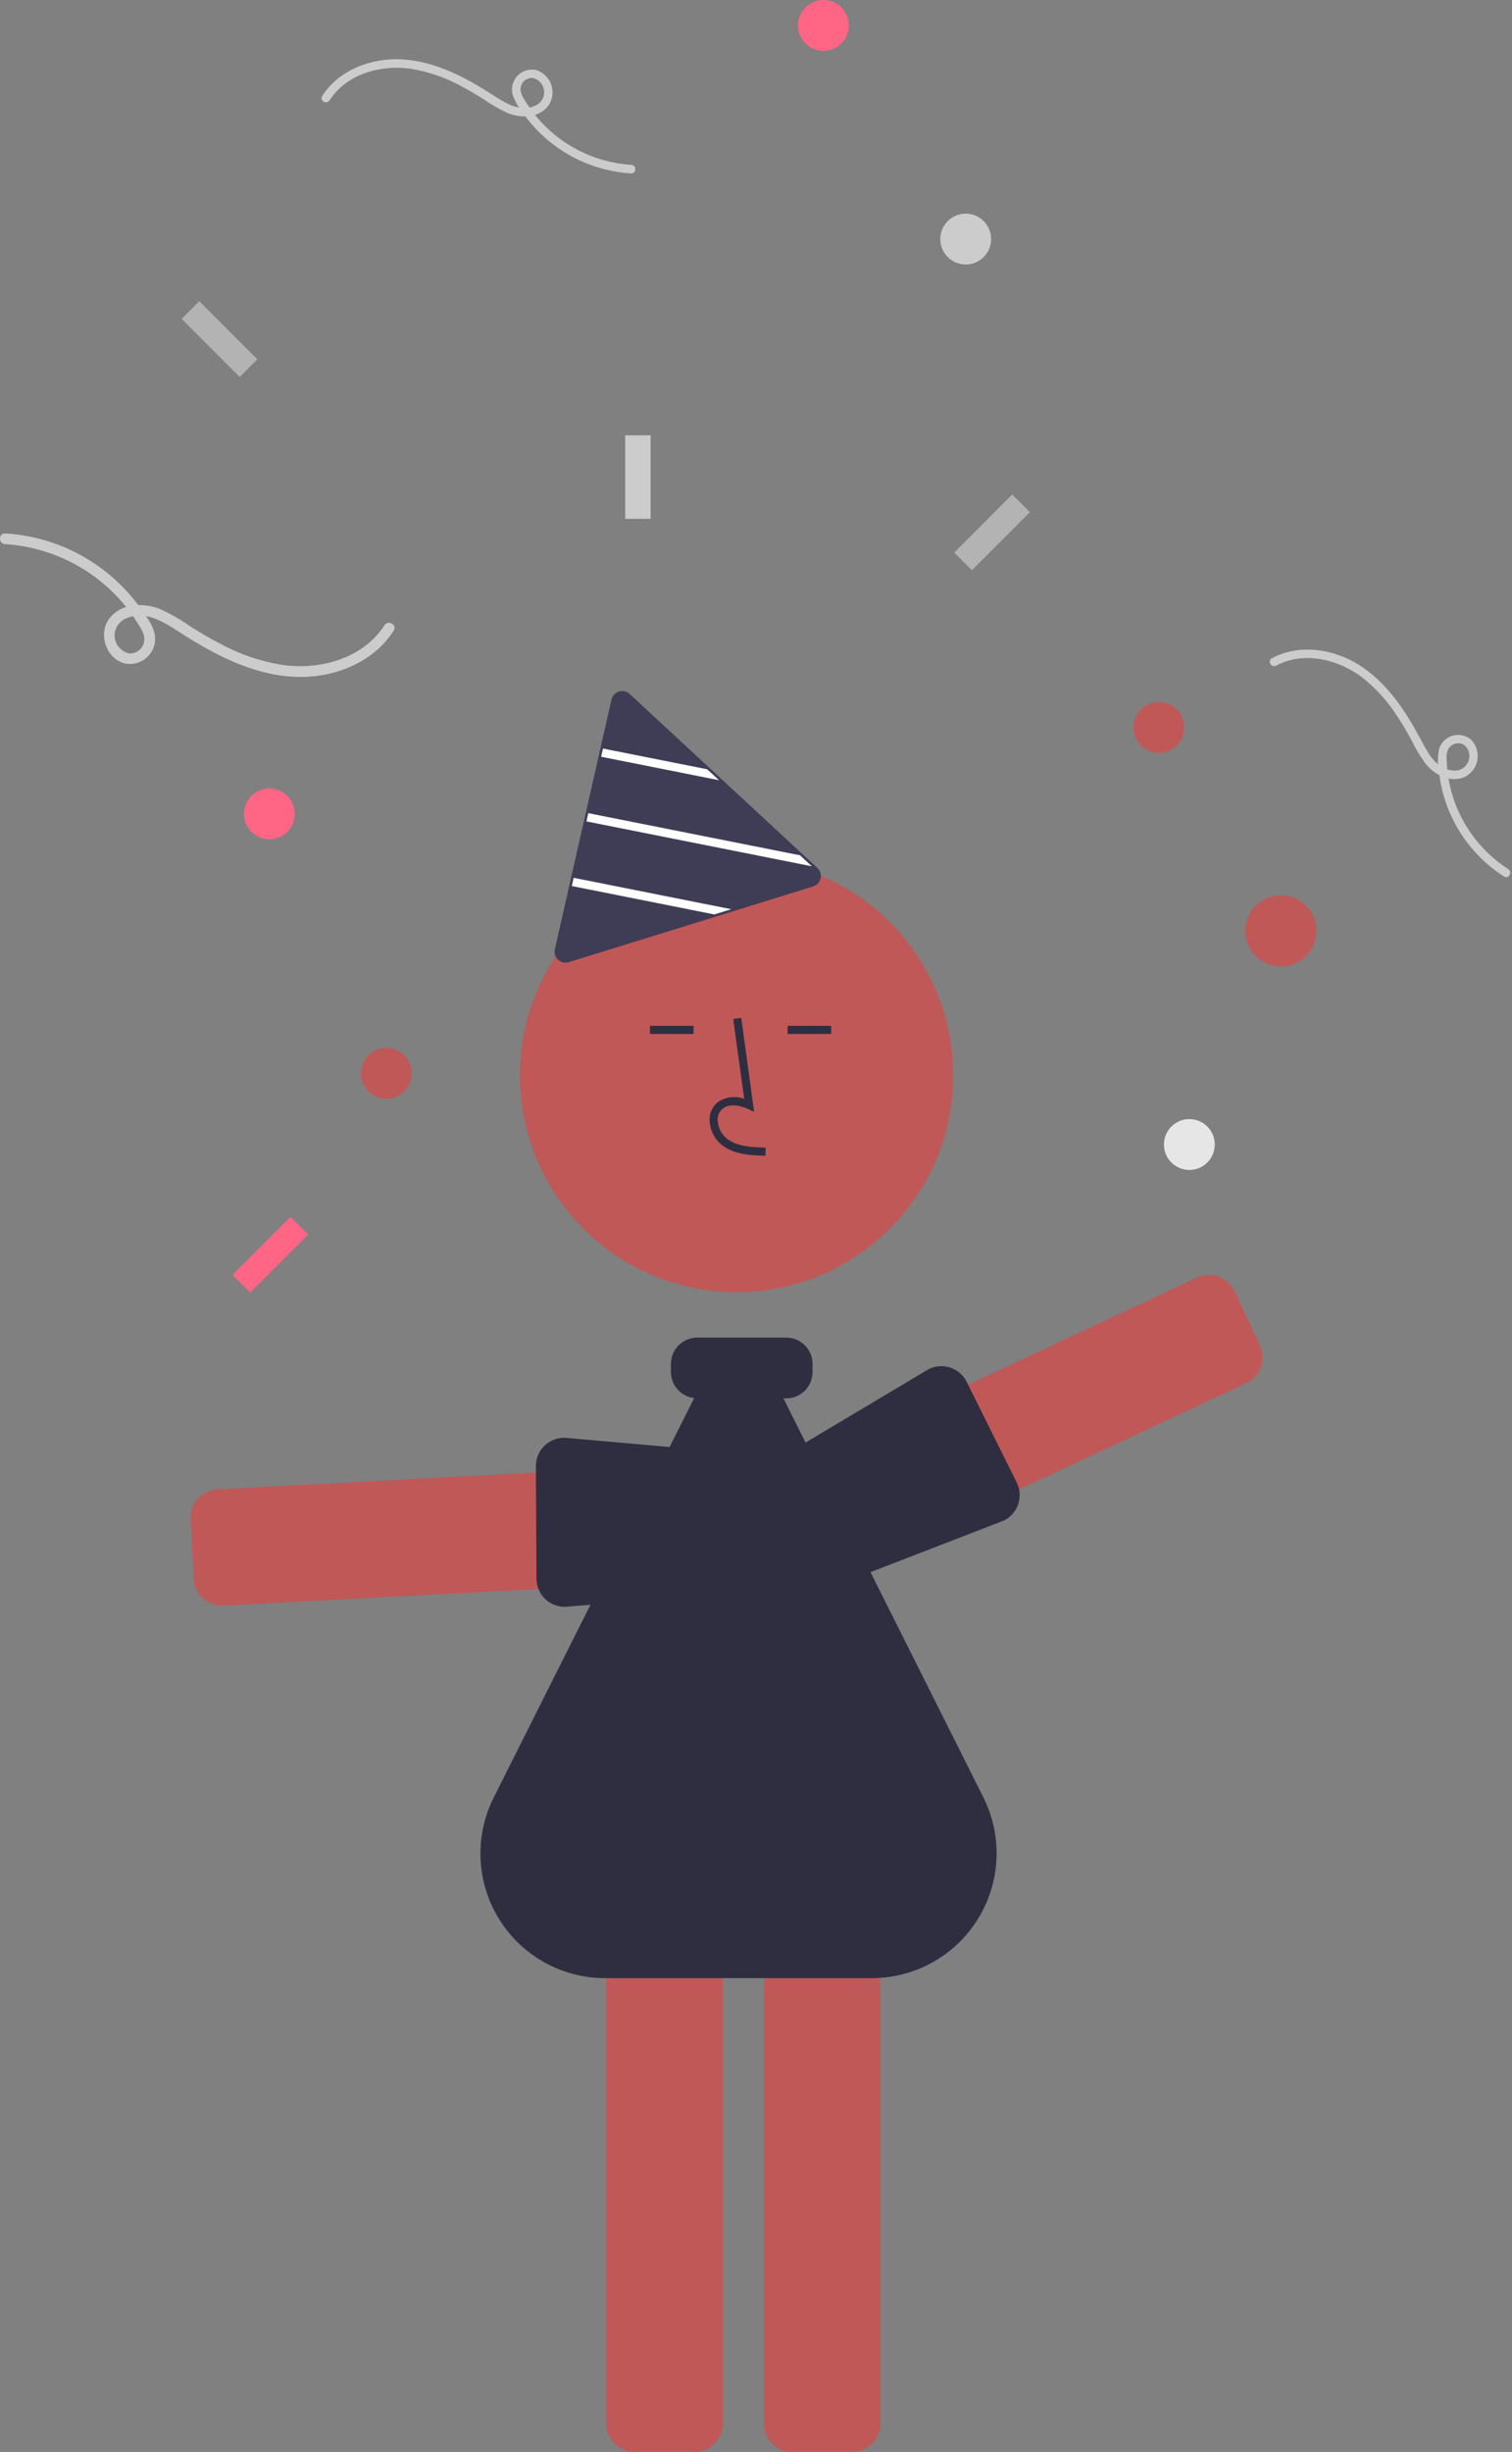 <svg width="108" height="175" viewBox="0 0 108 175" fill="none" xmlns="http://www.w3.org/2000/svg">
<rect x="0" y="0" width="108" height="175" fill="#808080" stroke="none"/>
<g clip-path="url(#clip0_106_5694)">
<path d="M52.613 92.226C61.158 92.226 68.085 85.299 68.085 76.754C68.085 68.21 61.158 61.283 52.613 61.283C44.068 61.283 37.141 68.21 37.141 76.754C37.141 85.299 44.068 92.226 52.613 92.226Z" fill="#FF3030" fill-opacity="0.5"/>
<path d="M14.984 114.402C14.656 114.245 14.377 114.002 14.175 113.7C13.973 113.398 13.857 113.047 13.837 112.684L13.612 108.423C13.584 107.887 13.77 107.362 14.129 106.963C14.488 106.564 14.99 106.324 15.526 106.295L51.038 104.419C51.574 104.391 52.099 104.577 52.498 104.936C52.897 105.295 53.137 105.797 53.166 106.333L53.391 110.594C53.419 111.13 53.233 111.655 52.874 112.054C52.515 112.452 52.013 112.693 51.477 112.722L15.965 114.598C15.627 114.616 15.289 114.549 14.984 114.402Z" fill="#FF3030" fill-opacity="0.5"/>
<path d="M39.465 114.485C39.119 114.318 38.828 114.057 38.625 113.731C38.423 113.405 38.316 113.028 38.319 112.645L38.277 104.622C38.279 104.357 38.333 104.094 38.437 103.849C38.54 103.604 38.691 103.382 38.881 103.195C39.07 103.009 39.294 102.861 39.541 102.762C39.787 102.662 40.051 102.612 40.317 102.614L56.518 104.042C56.947 104.045 57.488 104.709 57.923 105.242C58.06 105.41 58.178 105.554 58.264 105.642C58.302 105.68 58.338 105.72 58.372 105.761C58.681 106.13 58.849 106.597 58.845 107.078L58.809 111.344C58.804 111.881 58.586 112.393 58.204 112.77C57.821 113.146 57.305 113.355 56.769 113.351L40.338 114.685C40.036 114.684 39.738 114.616 39.465 114.485Z" fill="#2F2E41"/>
<path d="M49.597 175H45.33C44.794 174.999 44.279 174.786 43.9 174.407C43.521 174.027 43.307 173.513 43.307 172.976V136.836C43.307 136.3 43.521 135.785 43.9 135.406C44.28 135.027 44.794 134.813 45.33 134.813H49.597C50.134 134.813 50.648 135.027 51.027 135.406C51.407 135.785 51.62 136.3 51.621 136.836V172.976C51.62 173.513 51.407 174.027 51.027 174.407C50.648 174.786 50.134 174.999 49.597 175Z" fill="#FF3030" fill-opacity="0.5"/>
<path d="M60.852 175H56.585C56.048 174.999 55.534 174.786 55.155 174.407C54.775 174.027 54.562 173.513 54.561 172.976V136.836C54.562 136.3 54.775 135.785 55.155 135.406C55.534 135.027 56.048 134.813 56.585 134.813H60.852C61.388 134.813 61.903 135.027 62.282 135.406C62.661 135.785 62.875 136.3 62.875 136.836V172.976C62.875 173.513 62.661 174.027 62.282 174.407C61.903 174.786 61.388 174.999 60.852 175Z" fill="#FF3030" fill-opacity="0.5"/>
<path d="M54.673 82.489L54.689 81.911C53.613 81.881 52.665 81.813 51.952 81.293C51.75 81.137 51.584 80.939 51.466 80.713C51.347 80.487 51.278 80.238 51.264 79.984C51.252 79.828 51.275 79.671 51.333 79.526C51.391 79.381 51.481 79.251 51.597 79.147C52.07 78.747 52.831 78.877 53.386 79.131L53.864 79.35L52.947 72.646L52.374 72.725L53.155 78.427C52.835 78.309 52.491 78.272 52.154 78.321C51.817 78.369 51.497 78.501 51.224 78.705C51.04 78.866 50.896 79.066 50.803 79.291C50.71 79.517 50.67 79.761 50.686 80.004C50.703 80.346 50.795 80.681 50.955 80.984C51.114 81.287 51.339 81.552 51.611 81.76C52.527 82.429 53.717 82.462 54.673 82.489Z" fill="#2F2E41"/>
<path d="M49.541 73.216H46.428V73.795H49.541V73.216Z" fill="#2F2E41"/>
<path d="M59.37 73.216H56.257V73.795H59.37V73.216Z" fill="#2F2E41"/>
<path d="M70.24 128.28L55.959 99.803H56.161C56.659 99.802 57.137 99.604 57.489 99.252C57.841 98.9 58.039 98.422 58.04 97.924V97.346C58.039 96.847 57.841 96.37 57.489 96.017C57.137 95.665 56.659 95.467 56.161 95.466H49.801C49.303 95.467 48.825 95.665 48.473 96.017C48.121 96.37 47.922 96.847 47.922 97.346V97.924C47.923 98.383 48.093 98.826 48.4 99.169C48.707 99.511 49.128 99.729 49.585 99.781L35.264 128.295C34.582 129.651 34.26 131.159 34.326 132.675C34.392 134.191 34.845 135.665 35.642 136.957C36.438 138.248 37.552 139.315 38.877 140.054C40.202 140.794 41.694 141.182 43.212 141.182H62.276C63.796 141.182 65.29 140.794 66.617 140.053C67.944 139.313 69.059 138.245 69.857 136.952C70.656 135.659 71.11 134.184 71.177 132.666C71.243 131.148 70.921 129.638 70.24 128.28Z" fill="#2F2E41"/>
<path d="M53.281 106.248L85.494 91.181C85.98 90.954 86.536 90.929 87.041 91.112C87.545 91.295 87.956 91.671 88.184 92.156L89.992 96.021C90.219 96.507 90.243 97.064 90.06 97.568C89.877 98.072 89.502 98.484 89.016 98.712L56.804 113.779C56.318 114.005 55.761 114.03 55.257 113.847C54.753 113.664 54.341 113.289 54.114 112.803L52.306 108.938C52.193 108.698 52.128 108.437 52.117 108.172C52.105 107.906 52.146 107.641 52.237 107.391C52.309 107.193 52.41 107.008 52.539 106.841C52.735 106.587 52.99 106.383 53.281 106.248Z" fill="#FF3030" fill-opacity="0.5"/>
<path d="M52.177 106.155L66.359 97.701C66.842 97.47 67.398 97.439 67.904 97.616C68.41 97.793 68.825 98.164 69.059 98.646L72.635 105.832C72.751 106.072 72.818 106.333 72.832 106.599C72.847 106.865 72.808 107.132 72.719 107.383C72.63 107.635 72.493 107.866 72.314 108.064C72.135 108.262 71.919 108.423 71.678 108.537L56.528 114.389C56.132 114.58 55.353 114.223 54.727 113.936C54.531 113.846 54.361 113.768 54.245 113.728C54.194 113.71 54.145 113.69 54.096 113.668C53.656 113.474 53.299 113.129 53.091 112.695L51.242 108.85C51.079 108.511 51.014 108.133 51.053 107.759C51.092 107.385 51.235 107.029 51.464 106.732C51.654 106.486 51.898 106.289 52.177 106.155Z" fill="#2F2E41"/>
<path d="M40.393 68.707C40.186 68.707 39.988 68.624 39.842 68.478C39.695 68.331 39.613 68.133 39.612 67.926C39.611 67.864 39.618 67.803 39.633 67.743L43.677 49.931C43.708 49.797 43.773 49.673 43.866 49.572C43.96 49.471 44.078 49.396 44.209 49.355C44.341 49.315 44.481 49.309 44.615 49.339C44.749 49.369 44.873 49.434 44.974 49.527L58.381 61.942C58.482 62.036 58.557 62.154 58.597 62.285C58.638 62.417 58.644 62.556 58.614 62.691C58.583 62.825 58.518 62.949 58.425 63.05C58.332 63.151 58.214 63.226 58.083 63.268L40.628 68.672C40.552 68.695 40.473 68.707 40.393 68.707Z" fill="#3F3D56"/>
<path d="M51.359 55.686L42.938 54.01L43.07 53.425L50.515 54.905L51.359 55.686Z" fill="white"/>
<path d="M57.99 61.829L41.889 58.625L42.021 58.037L57.146 61.045L57.99 61.829Z" fill="white"/>
<path d="M52.23 64.891L51.021 65.264L40.843 63.239L40.975 62.651L52.23 64.891Z" fill="white"/>
<path d="M91.489 68.98C92.892 68.98 94.03 67.842 94.03 66.438C94.03 65.035 92.892 63.897 91.489 63.897C90.085 63.897 88.947 65.035 88.947 66.438C88.947 67.842 90.085 68.98 91.489 68.98Z" fill="#FF3030" fill-opacity="0.5"/>
<path d="M58.814 3.631C59.817 3.631 60.629 2.818 60.629 1.815C60.629 0.813 59.817 0 58.814 0C57.812 0 56.999 0.813 56.999 1.815C56.999 2.818 57.812 3.631 58.814 3.631Z" fill="#FF6584"/>
<path d="M19.242 59.903C20.244 59.903 21.057 59.091 21.057 58.088C21.057 57.086 20.244 56.273 19.242 56.273C18.239 56.273 17.426 57.086 17.426 58.088C17.426 59.091 18.239 59.903 19.242 59.903Z" fill="#FF6584"/>
<path d="M82.775 53.731C83.778 53.731 84.591 52.919 84.591 51.916C84.591 50.914 83.778 50.101 82.775 50.101C81.773 50.101 80.96 50.914 80.96 51.916C80.96 52.919 81.773 53.731 82.775 53.731Z" fill="#FF3030" fill-opacity="0.5"/>
<path d="M27.592 78.419C28.594 78.419 29.407 77.606 29.407 76.604C29.407 75.601 28.594 74.788 27.592 74.788C26.589 74.788 25.777 75.601 25.777 76.604C25.777 77.606 26.589 78.419 27.592 78.419Z" fill="#FF3030" fill-opacity="0.5"/>
<path d="M84.954 83.502C85.956 83.502 86.769 82.689 86.769 81.686C86.769 80.684 85.956 79.871 84.954 79.871C83.951 79.871 83.138 80.684 83.138 81.686C83.138 82.689 83.951 83.502 84.954 83.502Z" fill="#E6E6E6"/>
<path d="M68.98 18.879C69.982 18.879 70.795 18.066 70.795 17.063C70.795 16.061 69.982 15.248 68.98 15.248C67.977 15.248 67.164 16.061 67.164 17.063C67.164 18.066 67.977 18.879 68.98 18.879Z" fill="#CCCCCC"/>
<path d="M0.369 38.838C2.27 38.958 4.115 39.526 5.754 40.497C7.392 41.467 8.778 42.812 9.796 44.422C10.082 44.878 10.454 45.38 10.257 45.941C10.188 46.156 10.048 46.342 9.86 46.468C9.672 46.593 9.447 46.651 9.222 46.632C8.941 46.572 8.688 46.421 8.501 46.202C8.315 45.983 8.205 45.71 8.19 45.423C8.175 45.136 8.254 44.852 8.416 44.615C8.578 44.377 8.814 44.2 9.086 44.11C10.405 43.547 11.735 44.417 12.809 45.11C15.255 46.691 17.947 48.12 20.912 48.3C23.655 48.466 26.596 47.391 28.122 45.012C28.389 44.596 27.726 44.211 27.461 44.625C25.947 46.985 22.888 47.832 20.229 47.467C18.643 47.217 17.113 46.697 15.703 45.931C14.972 45.551 14.263 45.131 13.568 44.689C12.907 44.227 12.207 43.826 11.475 43.488C10.254 42.987 8.637 43.026 7.784 44.181C6.989 45.258 7.604 47.052 8.934 47.355C9.226 47.412 9.528 47.396 9.812 47.309C10.097 47.221 10.355 47.064 10.563 46.852C10.772 46.64 10.925 46.379 11.008 46.094C11.092 45.808 11.103 45.506 11.041 45.215C10.908 44.581 10.43 43.96 10.061 43.441C8.95 41.879 7.502 40.585 5.825 39.656C4.148 38.726 2.283 38.185 0.369 38.072C-0.124 38.047 -0.122 38.814 0.369 38.838L0.369 38.838Z" fill="#CCCCCC"/>
<path d="M107.727 62.026C106.454 61.206 105.392 60.096 104.631 58.787C103.869 57.478 103.428 56.007 103.345 54.494C103.323 54.067 103.259 53.574 103.614 53.261C103.745 53.138 103.914 53.063 104.094 53.049C104.273 53.034 104.452 53.081 104.601 53.182C104.772 53.333 104.889 53.536 104.934 53.76C104.979 53.984 104.949 54.216 104.848 54.422C104.748 54.627 104.582 54.793 104.378 54.895C104.173 54.997 103.941 55.029 103.717 54.986C102.583 54.865 101.996 53.746 101.519 52.848C100.433 50.802 99.118 48.767 97.128 47.492C95.288 46.313 92.828 45.92 90.846 46.981C90.499 47.166 90.811 47.69 91.156 47.505C93.121 46.454 95.574 47.051 97.28 48.335C98.284 49.123 99.145 50.078 99.827 51.156C100.188 51.703 100.517 52.27 100.828 52.846C101.109 53.423 101.44 53.974 101.817 54.492C102.471 55.313 103.609 55.913 104.648 55.441C104.88 55.321 105.081 55.149 105.234 54.938C105.387 54.727 105.489 54.482 105.53 54.225C105.572 53.967 105.553 53.704 105.475 53.455C105.397 53.206 105.262 52.979 105.08 52.791C104.9 52.638 104.684 52.532 104.453 52.483C104.221 52.434 103.981 52.443 103.754 52.509C103.527 52.575 103.319 52.697 103.151 52.863C102.982 53.029 102.858 53.234 102.788 53.461C102.681 53.992 102.679 54.54 102.781 55.072C102.947 56.589 103.451 58.048 104.255 59.344C105.06 60.639 106.145 61.738 107.43 62.558C107.763 62.766 108.059 62.234 107.727 62.026L107.727 62.026Z" fill="#CCCCCC"/>
<path d="M45.088 11.765C43.576 11.67 42.108 11.217 40.805 10.445C39.502 9.674 38.4 8.604 37.59 7.324C37.363 6.961 37.067 6.562 37.224 6.115C37.279 5.944 37.39 5.796 37.539 5.697C37.689 5.597 37.868 5.551 38.047 5.566C38.27 5.614 38.472 5.734 38.62 5.908C38.768 6.082 38.855 6.3 38.867 6.528C38.88 6.756 38.816 6.982 38.688 7.17C38.559 7.359 38.371 7.5 38.154 7.572C37.106 8.019 36.048 7.328 35.194 6.776C33.248 5.519 31.107 4.383 28.749 4.239C26.568 4.107 24.228 4.962 23.014 6.854C22.802 7.185 23.329 7.491 23.541 7.162C24.744 5.285 27.177 4.612 29.293 4.902C30.553 5.1 31.771 5.514 32.892 6.123C33.473 6.425 34.037 6.76 34.59 7.111C35.115 7.478 35.673 7.798 36.255 8.066C37.226 8.465 38.512 8.434 39.19 7.515C39.334 7.298 39.425 7.05 39.456 6.79C39.486 6.531 39.456 6.269 39.367 6.023C39.278 5.778 39.133 5.557 38.944 5.378C38.754 5.199 38.525 5.066 38.275 4.991C38.043 4.945 37.803 4.958 37.577 5.028C37.351 5.098 37.146 5.222 36.98 5.391C36.814 5.56 36.692 5.767 36.626 5.994C36.559 6.221 36.551 6.461 36.6 6.693C36.766 7.209 37.031 7.688 37.38 8.103C38.263 9.346 39.414 10.375 40.748 11.115C42.083 11.854 43.565 12.284 45.088 12.374C45.48 12.393 45.479 11.784 45.088 11.765L45.088 11.765Z" fill="#CCCCCC"/>
<path d="M46.471 31.067H44.655V37.031H46.471V31.067Z" fill="#CCCCCC"/>
<path d="M17.12 26.904L18.382 25.643L14.237 21.498L12.975 22.759L17.12 26.904Z" fill="#B3B3B3"/>
<path d="M68.159 39.439L69.42 40.7L73.566 36.555L72.304 35.294L68.159 39.439Z" fill="#B3B3B3"/>
<path d="M16.606 90.992L17.867 92.253L22.012 88.108L20.751 86.847L16.606 90.992Z" fill="#FF6584"/>
</g>
<defs>
<clipPath id="clip0_106_5694">
<rect width="107.873" height="175" fill="white"/>
</clipPath>
</defs>
</svg>
